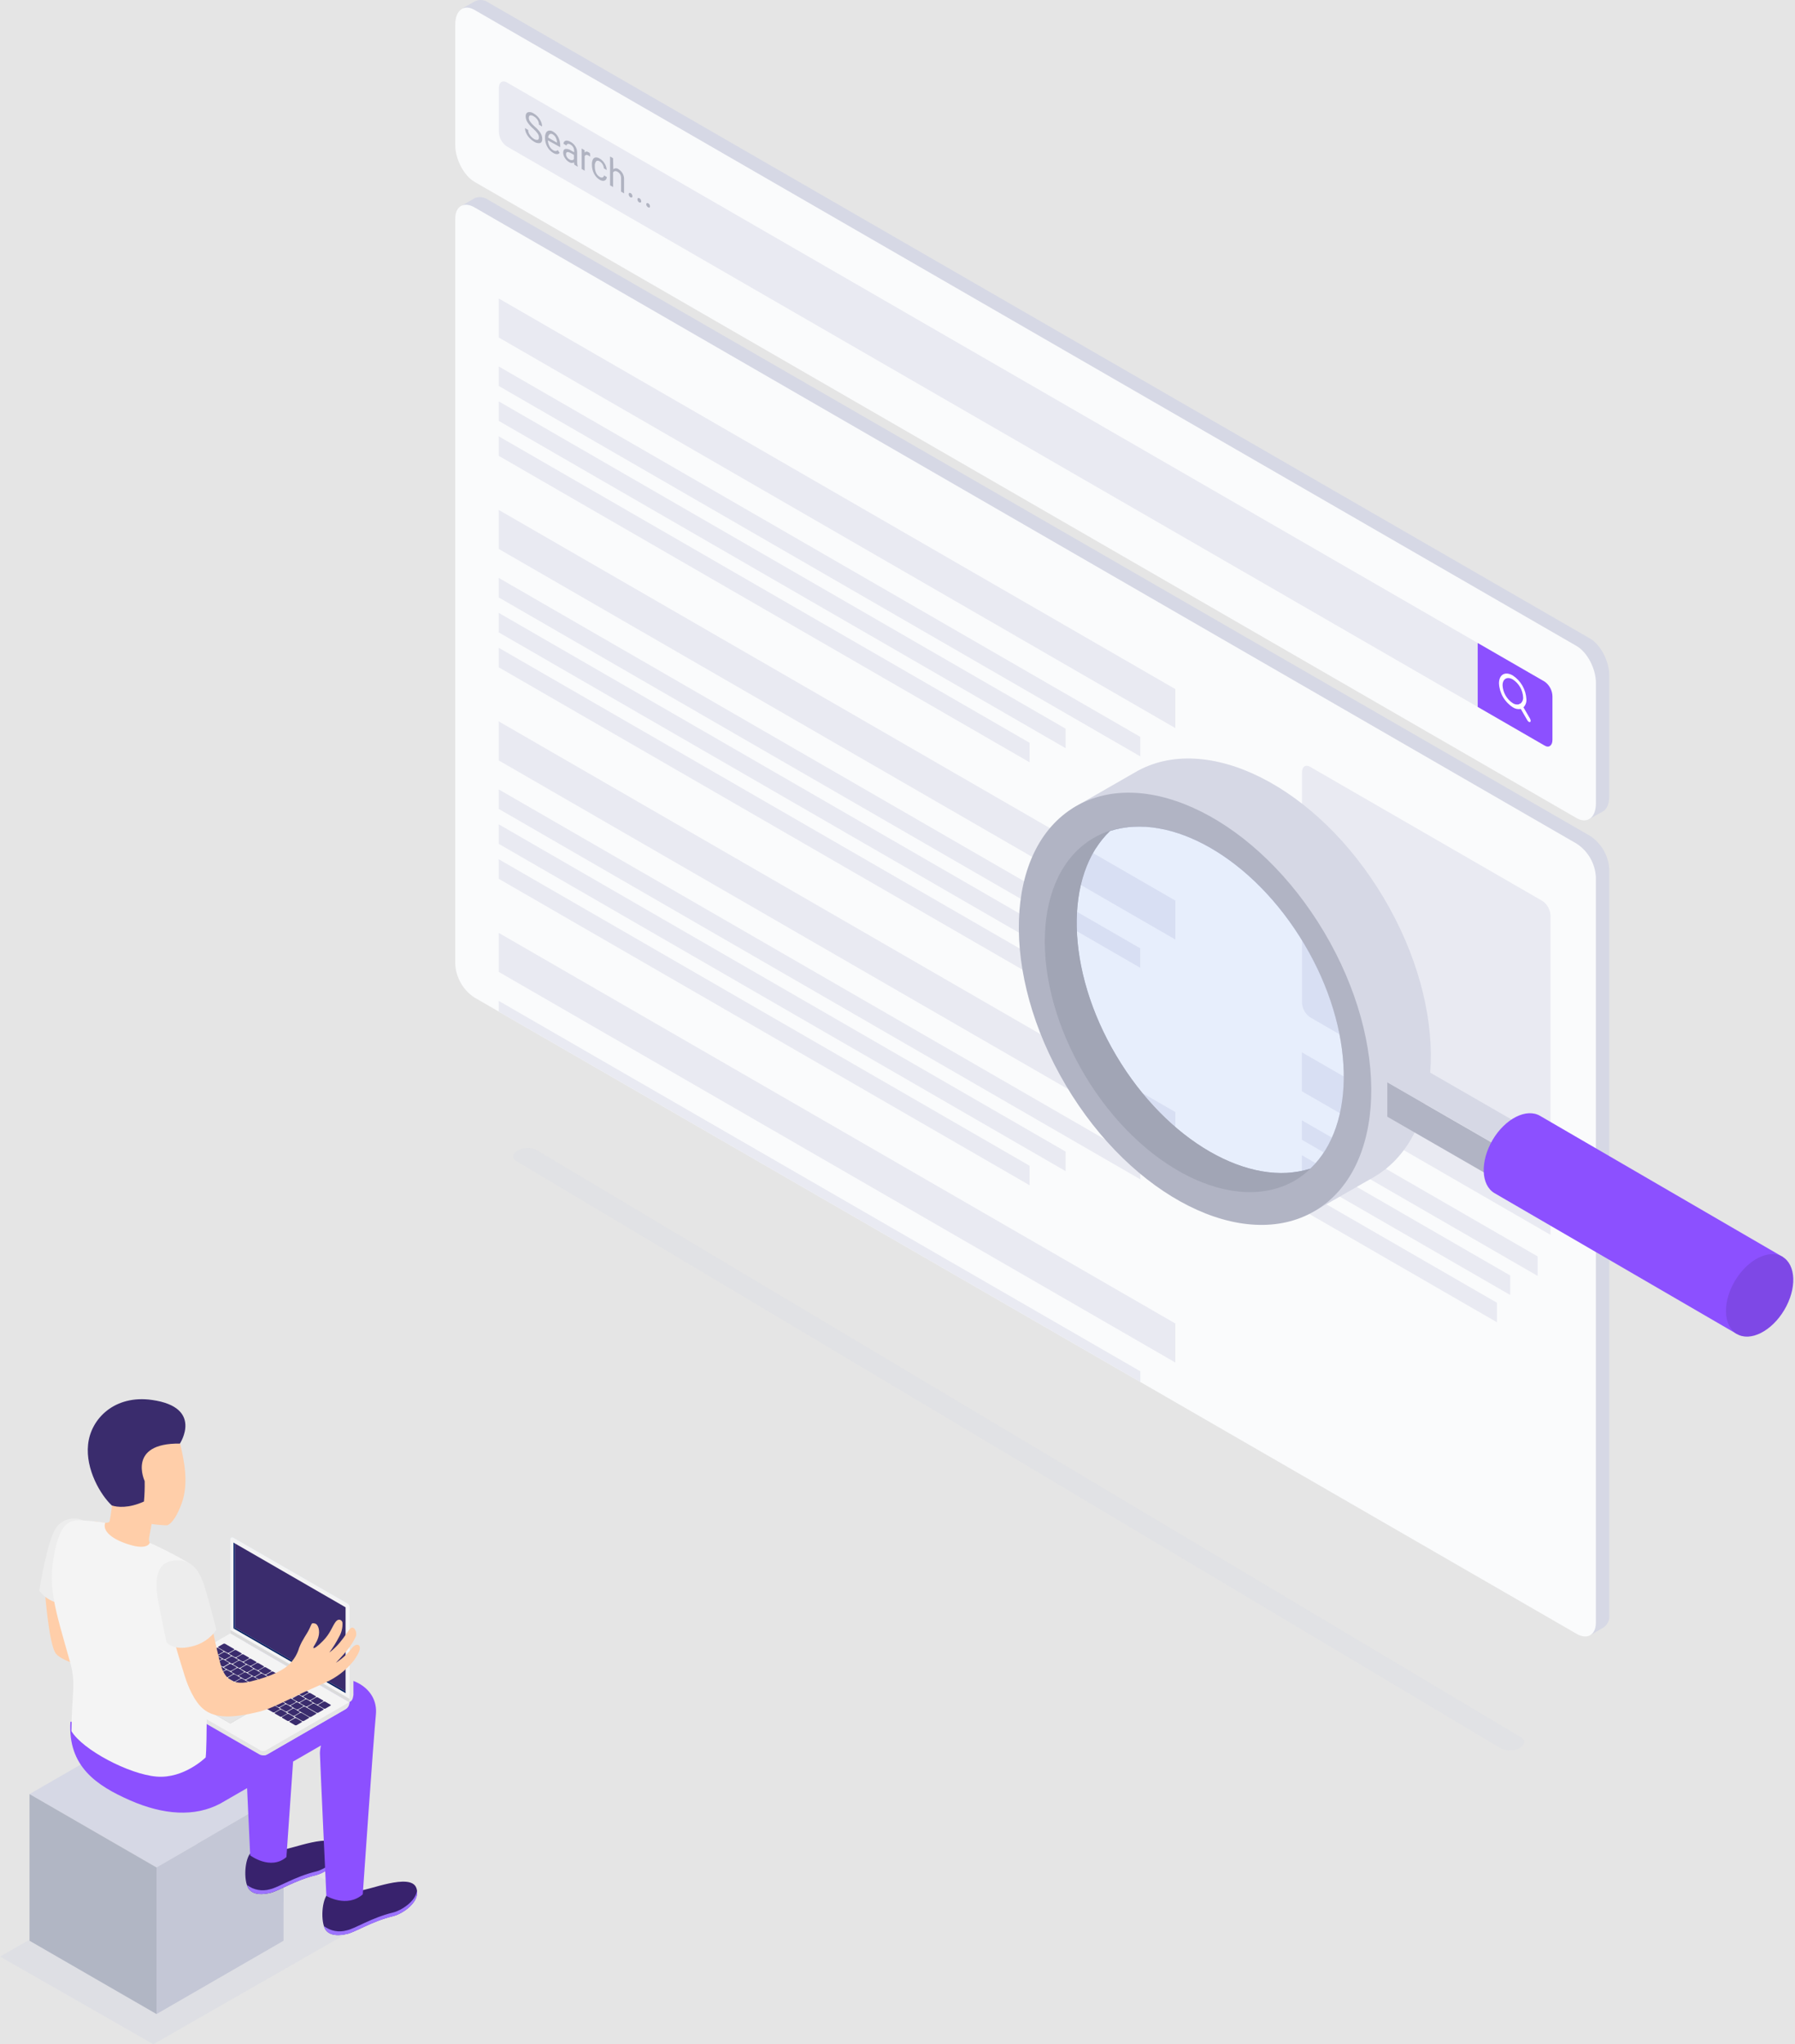 <svg width="439" height="500" viewBox="0 0 439 500" fill="none" xmlns="http://www.w3.org/2000/svg">
<rect width="439" height="500" fill="#E5E5E5"/>
<g id="Search_SVG 1" clip-path="url(#clip0)">
<g id="&#208;&#161;&#208;&#187;&#208;&#190;&#208;&#185; 2">
<g id="&#208;&#161;&#208;&#187;&#208;&#190;&#208;&#185; 1">
<g id="web">
<path id="Vector" d="M388.86 204.439L119.34 48.84C118.886 48.52 118.362 48.315 117.812 48.241C117.261 48.168 116.702 48.229 116.18 48.419L115.91 48.58L112.97 50.279L114.66 52.669V233.939C114.749 235.578 115.222 237.172 116.042 238.594C116.862 240.015 118.006 241.223 119.38 242.119L388.53 397.539L388.91 399.949L392.18 398.059C392.666 397.721 393.052 397.259 393.298 396.721C393.544 396.182 393.642 395.588 393.58 394.999V212.619C393.491 210.981 393.018 209.386 392.198 207.965C391.378 206.544 390.234 205.336 388.86 204.439Z" fill="#D6D8E5"/>
<path id="Vector_2" d="M390.3 214.519V396.889C390.3 399.889 388.2 401.119 385.58 399.609L116.06 243.999C114.686 243.103 113.542 241.895 112.722 240.474C111.902 239.052 111.429 237.458 111.34 235.819V53.459C111.34 50.459 113.45 49.219 116.06 50.73L385.58 206.339C386.956 207.234 388.101 208.442 388.921 209.863C389.741 211.285 390.214 212.88 390.3 214.519Z" fill="#FAFBFC"/>
<path id="Vector_3" d="M287.46 178.089L121.97 82.54V72.999L287.46 168.549V178.089Z" fill="#E9EAF2"/>
<path id="Vector_4" d="M278.88 184.999L121.97 94.4V89.629L278.88 180.229V184.999Z" fill="#E9EAF2"/>
<path id="Vector_5" d="M260.62 182.999L121.97 102.939V98.169L260.62 178.229V182.999Z" fill="#E9EAF2"/>
<path id="Vector_6" d="M251.81 186.449L121.97 111.489V106.719L251.81 181.679V186.449Z" fill="#E9EAF2"/>
<path id="Vector_7" d="M379.21 302.029L318.4 266.919V257.379L379.21 292.479V302.029Z" fill="#E9EAF2"/>
<path id="Vector_8" d="M376.06 312.069L318.4 278.779V274.009L376.06 307.299V312.069Z" fill="#E9EAF2"/>
<path id="Vector_9" d="M369.35 316.739L318.4 287.319V282.549L369.35 311.969V316.739Z" fill="#E9EAF2"/>
<path id="Vector_10" d="M366.11 323.409L318.4 295.869V291.099L366.11 318.639V323.409Z" fill="#E9EAF2"/>
<path id="Vector_11" d="M287.46 229.809L121.97 134.259V124.719L287.46 220.269V229.809Z" fill="#E9EAF2"/>
<path id="Vector_12" d="M278.88 236.719L121.97 146.129V141.349L278.88 231.949V236.719Z" fill="#E9EAF2"/>
<path id="Vector_13" d="M260.62 234.719L121.97 154.669V149.899L260.62 229.949V234.719Z" fill="#E9EAF2"/>
<path id="Vector_14" d="M251.81 238.179L121.97 163.209V158.439L251.81 233.399V238.179Z" fill="#E9EAF2"/>
<path id="Vector_15" d="M287.46 281.539L121.97 185.989V176.439L287.46 271.999V281.539Z" fill="#E9EAF2"/>
<path id="Vector_16" d="M278.88 288.449L121.97 197.849V193.079L278.88 283.669V288.449Z" fill="#E9EAF2"/>
<path id="Vector_17" d="M260.62 286.449L121.97 206.389V201.619L260.62 281.669V286.449Z" fill="#E9EAF2"/>
<path id="Vector_18" d="M251.81 289.899L121.97 214.939V210.159L251.81 285.129V289.899Z" fill="#E9EAF2"/>
<path id="Vector_19" d="M287.46 333.259L121.97 237.709V228.169L287.46 323.719V333.259Z" fill="#E9EAF2"/>
<path id="Vector_20" d="M278.89 335.399V338.019L121.97 247.419V244.799L278.89 335.399Z" fill="#E9EAF2"/>
<path id="Vector_21" d="M377.32 281.689L320.32 248.769C319.746 248.356 319.276 247.815 318.948 247.188C318.62 246.561 318.443 245.867 318.43 245.159V188.929C318.43 187.539 319.28 186.929 320.32 187.499L377.32 220.419C377.894 220.833 378.364 221.374 378.692 222.001C379.02 222.628 379.197 223.322 379.21 224.029V280.259C379.21 281.649 378.36 282.289 377.32 281.689Z" fill="#E9EAF2"/>
<path id="Vector_22" d="M388.86 156.169L119.34 0.559C118.907 0.258 118.405 0.071 117.88 0.016C117.355 -0.038 116.825 0.042 116.34 0.249H116.28L113.28 1.929L114.6 4.069V33.639C114.6 37.109 116.72 41.15 119.33 42.639L388.28 197.939L388.42 200.459L391.83 198.579L391.91 198.529L392.01 198.479C393.01 197.889 393.58 196.569 393.58 194.709V165.199C393.58 161.719 391.46 157.679 388.86 156.169Z" fill="#D6D8E5"/>
<path id="Vector_23" d="M385.58 200.089L116.06 44.48C113.45 42.969 111.34 38.929 111.34 35.48V5.999C111.34 2.529 113.45 0.929 116.06 2.429L385.58 157.999C388.19 159.509 390.31 163.549 390.31 166.999V196.509C390.31 199.999 388.19 201.589 385.58 200.089Z" fill="#FAFBFC"/>
<path id="Vector_24" d="M377.32 182.089L123.86 35.76C123.29 35.344 122.825 34.802 122.502 34.175C122.179 33.548 122.007 32.855 122 32.15V21.549C122 20.16 122.84 19.549 123.89 20.119L377.32 166.459C377.895 166.872 378.366 167.413 378.694 168.04C379.022 168.667 379.199 169.362 379.21 170.069V180.659C379.21 182.059 378.36 182.699 377.32 182.089Z" fill="#E9EAF2"/>
<path id="Vector_25" d="M377.79 182.369L361.4 172.899V157.269L377.79 166.729C378.365 167.142 378.836 167.683 379.164 168.31C379.492 168.937 379.669 169.632 379.68 170.339V180.939C379.68 182.329 378.83 182.999 377.79 182.369Z" fill="#8C50FF"/>
<path id="Vector_26" d="M130.47 31.529C129.907 31.056 129.413 30.508 129 29.899C128.726 29.468 128.574 28.97 128.56 28.459C128.56 27.926 128.74 27.593 129.1 27.459C129.346 27.401 129.601 27.397 129.849 27.449C130.096 27.501 130.329 27.607 130.53 27.759C131.323 28.221 131.949 28.921 132.32 29.759C132.487 30.131 132.576 30.532 132.58 30.939L131.81 30.489C131.809 30.083 131.695 29.685 131.48 29.34C131.243 28.968 130.916 28.662 130.53 28.45C130.406 28.354 130.265 28.284 130.113 28.245C129.962 28.205 129.805 28.197 129.65 28.22C129.44 28.29 129.33 28.5 129.33 28.84C129.341 29.153 129.445 29.456 129.63 29.709C129.914 30.121 130.25 30.494 130.63 30.82C131.057 31.181 131.455 31.576 131.82 32C132.068 32.303 132.273 32.64 132.43 32.999C132.557 33.317 132.622 33.657 132.62 33.999C132.62 34.539 132.44 34.87 132.07 34.999C131.552 35.077 131.024 34.947 130.6 34.639C130.185 34.392 129.807 34.085 129.48 33.73C129.154 33.376 128.884 32.975 128.68 32.539C128.503 32.16 128.408 31.748 128.4 31.329L129.17 31.779C129.177 32.203 129.313 32.615 129.56 32.959C129.815 33.363 130.156 33.705 130.56 33.959C130.828 34.155 131.16 34.244 131.49 34.209C131.71 34.139 131.81 33.94 131.81 33.609C131.807 33.276 131.703 32.952 131.51 32.679C131.208 32.258 130.859 31.872 130.47 31.529Z" fill="#B0B3C1"/>
<path id="Vector_27" d="M135.28 37.389C134.677 37.031 134.183 36.516 133.85 35.9C133.49 35.258 133.301 34.535 133.3 33.8V33.65C133.279 33.238 133.365 32.828 133.55 32.459C133.615 32.327 133.711 32.212 133.829 32.123C133.947 32.035 134.085 31.975 134.23 31.95C134.579 31.895 134.936 31.973 135.23 32.169C135.793 32.495 136.249 32.978 136.54 33.559C136.862 34.215 137.024 34.939 137.01 35.669V35.999L134 34.33C134.011 34.822 134.138 35.305 134.37 35.739C134.572 36.153 134.887 36.5 135.28 36.739C135.474 36.873 135.705 36.943 135.94 36.94C136.12 36.923 136.29 36.846 136.42 36.719L136.87 37.389C136.55 37.8 136 37.809 135.28 37.389ZM135.19 32.87C135.084 32.788 134.957 32.739 134.824 32.728C134.691 32.718 134.557 32.746 134.44 32.809C134.32 32.913 134.224 33.042 134.16 33.188C134.096 33.333 134.065 33.491 134.07 33.65L136.23 34.9V34.83C136.22 34.417 136.114 34.013 135.92 33.65C135.756 33.325 135.503 33.054 135.19 32.87Z" fill="#B0B3C1"/>
<path id="Vector_28" d="M140.49 40.3C140.429 40.111 140.392 39.917 140.38 39.719C140.187 39.822 139.97 39.867 139.752 39.852C139.534 39.836 139.326 39.759 139.15 39.63C138.742 39.381 138.399 39.038 138.15 38.63C137.889 38.249 137.746 37.801 137.74 37.34C137.74 36.819 137.91 36.52 138.25 36.429C138.763 36.379 139.277 36.522 139.69 36.83L140.41 37.239V36.849C140.409 36.554 140.33 36.264 140.18 36.01C140.016 35.733 139.782 35.505 139.5 35.349C139.305 35.214 139.064 35.16 138.83 35.2C138.746 35.225 138.675 35.279 138.627 35.352C138.579 35.425 138.559 35.513 138.57 35.599L137.82 35.169C137.816 35.061 137.834 34.952 137.873 34.85C137.913 34.749 137.973 34.657 138.05 34.58C138.136 34.505 138.236 34.45 138.345 34.418C138.453 34.385 138.568 34.375 138.68 34.389C138.985 34.424 139.279 34.527 139.54 34.69C140.018 34.95 140.421 35.329 140.71 35.789C140.986 36.22 141.138 36.718 141.15 37.23V39.529C141.142 39.928 141.193 40.326 141.3 40.709V40.779L140.49 40.3ZM139.26 38.999C139.457 39.123 139.688 39.182 139.92 39.169C140.013 39.166 140.104 39.139 140.183 39.09C140.262 39.041 140.326 38.971 140.37 38.889V37.889L139.79 37.55C138.89 37.029 138.44 37.08 138.44 37.69C138.439 37.96 138.519 38.225 138.67 38.45C138.819 38.678 139.022 38.866 139.26 38.999Z" fill="#B0B3C1"/>
<path id="Vector_29" d="M144.35 38.319C144.236 38.228 144.115 38.145 143.99 38.069C143.51 37.789 143.177 37.84 142.99 38.219V41.76L142.26 41.33V36.33L142.97 36.739V37.319C143.21 37.02 143.55 36.989 143.97 37.249C144.089 37.315 144.197 37.4 144.29 37.499L144.35 38.319Z" fill="#B0B3C1"/>
<path id="Vector_30" d="M146.69 43.279C146.789 43.349 146.902 43.396 147.022 43.417C147.141 43.438 147.263 43.432 147.38 43.4C147.48 43.36 147.565 43.291 147.624 43.202C147.683 43.112 147.713 43.007 147.71 42.9L148.4 43.3C148.402 43.546 148.313 43.785 148.15 43.969C148.068 44.053 147.97 44.119 147.862 44.164C147.753 44.208 147.637 44.231 147.52 44.23C147.226 44.222 146.939 44.135 146.69 43.98C146.089 43.629 145.603 43.111 145.29 42.489C144.937 41.825 144.755 41.082 144.76 40.33V40.179C144.739 39.772 144.821 39.366 145 38.999C145.06 38.869 145.151 38.755 145.267 38.669C145.382 38.584 145.518 38.529 145.66 38.51C146.014 38.486 146.366 38.581 146.66 38.779C147.159 39.07 147.575 39.483 147.87 39.98C148.176 40.459 148.352 41.011 148.38 41.58L147.69 41.179C147.662 40.826 147.552 40.484 147.37 40.179C147.195 39.886 146.951 39.639 146.66 39.459C146.287 39.253 145.997 39.253 145.79 39.459C145.541 39.796 145.43 40.214 145.48 40.63V40.789C145.471 41.309 145.577 41.825 145.79 42.3C145.981 42.712 146.296 43.054 146.69 43.279Z" fill="#B0B3C1"/>
<path id="Vector_31" d="M150 41.4C150.18 41.25 150.406 41.168 150.64 41.168C150.874 41.168 151.1 41.25 151.28 41.4C151.724 41.665 152.085 42.049 152.324 42.508C152.562 42.967 152.668 43.483 152.63 43.999V47.3L151.89 46.87V43.569C151.9 43.25 151.827 42.933 151.68 42.65C151.515 42.377 151.28 42.152 151 41.999C150.813 41.879 150.59 41.829 150.37 41.859C150.278 41.881 150.191 41.922 150.117 41.981C150.042 42.04 149.982 42.114 149.94 42.2V45.749L149.2 45.319V38.279L149.94 38.7L150 41.4Z" fill="#B0B3C1"/>
<path id="Vector_32" d="M153.75 47.52C153.744 47.462 153.751 47.404 153.772 47.35C153.793 47.296 153.827 47.248 153.87 47.209C153.94 47.16 154.06 47.209 154.21 47.209C154.351 47.296 154.467 47.416 154.55 47.559C154.628 47.693 154.669 47.845 154.67 47.999C154.677 48.053 154.669 48.107 154.648 48.156C154.627 48.205 154.593 48.248 154.55 48.279C154.47 48.33 154.36 48.279 154.21 48.279C154.066 48.201 153.948 48.083 153.87 47.94C153.794 47.812 153.752 47.668 153.75 47.52Z" fill="#B0B3C1"/>
<path id="Vector_33" d="M155.9 48.76C155.893 48.703 155.9 48.646 155.921 48.594C155.942 48.541 155.976 48.495 156.02 48.459C156.09 48.4 156.21 48.459 156.36 48.459C156.497 48.542 156.611 48.657 156.691 48.795C156.772 48.934 156.816 49.09 156.82 49.249C156.827 49.303 156.819 49.357 156.798 49.406C156.777 49.455 156.743 49.498 156.7 49.529C156.63 49.529 156.51 49.529 156.36 49.529C156.216 49.451 156.098 49.333 156.02 49.19C155.942 49.06 155.9 48.911 155.9 48.76Z" fill="#B0B3C1"/>
<path id="Vector_34" d="M158.05 49.999C158.043 49.943 158.05 49.886 158.071 49.834C158.092 49.781 158.126 49.735 158.17 49.7C158.24 49.639 158.36 49.7 158.51 49.7C158.656 49.775 158.774 49.894 158.85 50.039C158.927 50.174 158.968 50.325 158.97 50.48C158.977 50.534 158.969 50.589 158.948 50.64C158.927 50.691 158.893 50.736 158.85 50.77C158.78 50.77 158.66 50.77 158.51 50.709C158.366 50.631 158.248 50.513 158.17 50.37C158.102 50.257 158.06 50.13 158.05 49.999Z" fill="#B0B3C1"/>
<path id="Vector_35" opacity="0.3" d="M367.22 427.719L126.3 283.999C125.14 283.339 125.3 282.169 126.62 281.399C127.304 281.02 128.067 280.805 128.849 280.774C129.63 280.743 130.408 280.895 131.12 281.219L372 424.939C373.16 425.609 373 426.769 371.68 427.539C371.001 427.913 370.245 428.124 369.471 428.155C368.697 428.186 367.927 428.037 367.22 427.719Z" fill="#D6D8E5"/>
</g>
<g id="Search">
<path id="Vector_36" d="M374.19 175.759L372.59 173.009C372.846 172.747 373.042 172.432 373.166 172.087C373.291 171.742 373.34 171.375 373.31 171.009C373.247 169.846 372.911 168.714 372.329 167.704C371.747 166.695 370.935 165.837 369.96 165.199C368.1 164.129 366.6 164.999 366.6 167.139C366.659 168.316 366.999 169.462 367.59 170.481C368.181 171.501 369.008 172.364 370 172.999C370.569 173.383 371.266 173.526 371.94 173.399L373.55 176.189C373.74 176.509 374.04 176.689 374.23 176.579C374.42 176.469 374.37 176.089 374.19 175.759ZM371.82 172.119C371.762 172.1 371.698 172.1 371.64 172.119C371.594 172.151 371.559 172.197 371.54 172.249C371.28 172.319 371.009 172.332 370.743 172.289C370.478 172.246 370.225 172.147 370 171.999C369.266 171.522 368.656 170.879 368.218 170.121C367.78 169.364 367.527 168.513 367.48 167.639C367.48 166.029 368.61 165.379 370 166.189C370.732 166.667 371.341 167.311 371.777 168.069C372.214 168.826 372.465 169.676 372.51 170.549C372.532 170.848 372.481 171.147 372.36 171.42C372.24 171.694 372.055 171.934 371.82 172.119Z" fill="white"/>
</g>
<g id="magnifier">
<path id="Vector_37" d="M338.43 219.639C322.23 192.339 294.96 178.639 277.52 188.949L262.36 197.659L268.17 207.329C269.105 205.841 270.213 204.468 271.47 203.239C286.21 198.459 306.47 209.869 318.97 230.879C331.47 251.889 331.73 275.169 320.48 285.819C319 286.285 317.475 286.59 315.93 286.729L321.6 296.149L336.17 287.799C353.61 277.449 354.62 246.929 338.43 219.639Z" fill="#D6D8E5"/>
<path id="Vector_38" d="M323.85 227.999C307.65 200.699 280.38 186.999 262.94 197.309C245.5 207.619 244.49 238.179 260.69 265.479C276.89 292.779 304.16 306.479 321.6 296.159C339.04 285.839 340.05 255.279 323.85 227.999ZM320.48 285.829C305.73 290.609 285.48 279.199 272.98 258.179C260.48 237.159 260.22 213.899 271.47 203.249C286.21 198.469 306.47 209.879 318.97 230.889C331.47 251.899 331.73 275.169 320.48 285.819V285.829Z" fill="#B1B4C4"/>
<path id="Vector_39" d="M273 258.169C260.53 237.169 260.24 213.889 271.49 203.239C277.92 201.149 285.41 202.149 292.84 205.679C283.72 201.339 274.53 200.769 267.3 205.059C252.45 213.869 251.51 239.729 265.2 262.799C278.89 285.869 302.04 297.439 316.89 288.629C318.196 287.833 319.407 286.89 320.5 285.819C305.73 290.599 285.45 279.189 273 258.169Z" fill="#A1A5B5"/>
<path id="Vector_40" opacity="0.1" d="M319 230.879C306.53 209.879 286.24 198.459 271.5 203.239C260.25 213.889 260.5 237.159 273.01 258.169C285.52 279.179 305.76 290.599 320.51 285.819C331.73 275.169 331.44 251.899 319 230.879Z" fill="#3E7EFF"/>
<path id="Vector_41" d="M339.29 264.709L371.98 283.559V291.979L339.29 273.129V264.709Z" fill="#B1B4C4"/>
<path id="Vector_42" d="M346.58 260.499L379.27 279.349L371.98 283.559L339.29 264.709L346.58 260.499Z" fill="#D6D8E5"/>
<path id="Vector_43" d="M365.05 278.799C368.14 273.579 373.35 270.959 376.68 272.939L436.06 307.459L424.75 326.259L365.48 291.809C362.15 289.829 362 283.999 365.05 278.799Z" fill="#8C50FF"/>
<path id="Vector_44" d="M436.38 320.399C433.28 325.609 428.08 328.24 424.75 326.26C421.42 324.28 421.22 318.46 424.32 313.26C427.42 308.06 432.62 305.419 435.95 307.399C439.28 309.379 439.47 315.189 436.38 320.399Z" fill="#8C50FF"/>
<path id="Vector_45" opacity="0.1" d="M436.38 320.399C433.28 325.609 428.08 328.24 424.75 326.26C421.42 324.28 421.22 318.46 424.32 313.26C427.42 308.06 432.62 305.419 435.95 307.399C439.28 309.379 439.47 315.189 436.38 320.399Z" fill="black"/>
</g>
<g id="box">
<path id="Vector_46" opacity="0.4" d="M37.5 499.999L0 478.549L56.13 446.419L93.63 467.869L37.5 499.999Z" fill="#D6D8E5"/>
<path id="Vector_47" d="M38.28 456.749L7.22 438.809L38.28 420.879L69.34 438.809L38.28 456.749Z" fill="#D6D8E5"/>
<path id="Vector_48" d="M38.28 492.609L7.22 474.679V438.809L38.28 456.749V492.609Z" fill="#B1B6C4"/>
<path id="Vector_49" d="M69.34 474.679L38.28 492.609V456.749L69.34 438.809V474.679Z" fill="#C4C7D6"/>
<path id="Vector_50" d="M69.34 465.309V438.669L48.19 451.019L56.34 467.869L69.34 465.309Z" fill="#C4C7D6"/>
<path id="Vector_51" d="M55.48 440.209L63.6 435.499L69.34 438.809L60.92 443.589L55.48 440.209Z" fill="#D6D8E5"/>
</g>
<g id="Men 5">
<path id="Vector_52" d="M80 463.389C82.694 464.126 85.57 463.767 88 462.389C89.93 462.449 100.39 457.969 101.81 461.729C103.06 465.029 98.53 468.079 96.11 468.659C90.82 469.939 86.91 472.579 84.79 473.019C83.21 473.359 81.16 473.579 79.9 472.329C78.41 470.869 78.54 465.359 80 463.389Z" fill="#38226D"/>
<path id="Vector_53" d="M84.81 472.139C86.93 471.689 90.81 469.059 96.13 467.779C98.13 467.289 101.65 465.069 102 462.419C102.47 465.419 98.38 468.149 96.13 468.689C90.84 469.969 86.93 472.609 84.81 473.049C83.23 473.389 81.18 473.609 79.92 472.359C79.591 472.002 79.355 471.569 79.23 471.099C80.015 471.695 80.928 472.099 81.897 472.28C82.866 472.461 83.863 472.412 84.81 472.139Z" fill="#9C73FF"/>
<path id="Vector_54" d="M61.16 453.349C63.855 454.08 66.728 453.72 69.16 452.349C71.09 452.409 81.54 447.929 82.97 451.689C84.21 454.989 79.68 458.029 77.26 458.619C72 459.929 68.07 462.569 66 462.999C64.42 463.339 62.37 463.549 61.11 462.309C59.55 460.829 59.68 455.309 61.16 453.349Z" fill="#38226D"/>
<path id="Vector_55" d="M66 462.099C68.12 461.649 72 459.019 77.31 457.739C79.31 457.249 82.84 455.029 83.19 452.379C83.66 455.379 79.57 458.099 77.31 458.649C72 459.929 68.07 462.569 66 462.999C64.42 463.339 62.37 463.549 61.11 462.309C60.786 461.948 60.55 461.517 60.42 461.049C61.204 461.647 62.117 462.053 63.086 462.235C64.054 462.418 65.052 462.371 66 462.099Z" fill="#9C73FF"/>
<path id="Vector_56" d="M31.79 440.329C39.95 443.909 47.64 444.479 53.93 441.099L60.43 437.349C60.82 445.739 61.19 453.799 61.19 453.799C61.19 453.799 66.19 457.569 70.05 454.209C70.05 454.209 70.86 442.429 71.68 430.849L78.5 426.92C78.342 427.538 78.255 428.172 78.24 428.809C78.29 431.009 79.82 463.719 79.82 463.719C79.82 463.719 84.82 466.719 88.72 463.339C88.72 463.339 91.33 425.44 91.93 419.39C92.61 412.58 85.05 409.219 80.26 410.969C79.15 411.369 76.41 412.389 72.95 413.679C73.1 411.789 73.22 410.309 73.31 409.469C73.98 402.659 66.42 399.309 61.64 401.049C57.28 402.639 27.85 413.679 27.85 413.679C28.024 416.506 28.358 419.321 28.85 422.109L17.22 421.109C16.56 432.059 23.64 436.739 31.79 440.329ZM52.09 421.489L59.87 416.999C59.742 417.548 59.658 418.107 59.62 418.67L52.09 421.489Z" fill="#8C50FF"/>
<path id="Vector_57" d="M10.88 387.999C10.88 387.999 11.88 402.459 13.74 404.539C15.6 406.619 22.05 407.999 22.05 407.999L27 416.139C27 416.139 22.49 390.279 21.51 389.659C20.53 389.039 10.88 387.999 10.88 387.999Z" fill="#FFCEA9"/>
<path id="&#60;&#208;&#154;&#208;&#190;&#208;&#189;&#209;&#130;&#209;&#131;&#209;&#128;&#62;" d="M20.39 371.899C19.186 371.341 17.818 371.246 16.548 371.634C15.279 372.021 14.197 372.864 13.51 373.999C11.69 376.999 9.8 387.339 9.63 389.109C9.63 389.109 12.18 392.629 16.01 392.039L20.39 371.899Z" fill="#EDEDED"/>
<path id="&#60;&#208;&#154;&#208;&#190;&#208;&#189;&#209;&#130;&#209;&#131;&#209;&#128;&#62;_2" d="M22.13 372.079C24.63 372.199 26.49 372.839 26.8 372.079C27.067 370.789 27.257 369.483 27.37 368.17C27.08 367.44 26.83 366.659 26.83 366.659C23.69 364.729 22.7 361.34 22.29 357.39C21.59 350.64 25.23 344.729 31.99 344.019C38.33 343.359 42.99 347.819 44.25 353.949C44.92 356.949 46.25 362.689 44.45 367.659C43.45 370.439 42.14 372.659 40.84 373.079C39.581 373.041 38.326 372.931 37.08 372.749C37.08 372.749 36.74 374.629 36.51 375.829C36.28 377.029 36.37 377.669 38.76 379.149C41.15 380.629 35.14 383.659 31.21 383.359C27.28 383.059 22.85 380.689 21.64 378.149C20.29 375.339 20.41 371.999 22.13 372.079Z" fill="#FFCEA9"/>
<g id="&#60;&#208;&#147;&#209;&#128;&#209;&#131;&#208;&#191;&#208;&#191;&#208;&#176;&#62;">
<g id="&#60;&#208;&#147;&#209;&#128;&#209;&#131;&#208;&#191;&#208;&#191;&#208;&#176;&#62;_2">
<g id="&#60;&#208;&#147;&#209;&#128;&#209;&#131;&#208;&#191;&#208;&#191;&#208;&#176;&#62;_3">
<path id="&#60;&#208;&#154;&#208;&#190;&#208;&#189;&#209;&#130;&#209;&#131;&#209;&#128;&#62;_3" d="M85.45 416.319C85.455 416.675 85.365 417.026 85.189 417.335C85.013 417.645 84.758 417.902 84.45 418.079L65.39 429.079C65.086 429.255 64.741 429.347 64.39 429.347C64.039 429.347 63.694 429.255 63.39 429.079L36.64 413.659C36.332 413.482 36.077 413.225 35.901 412.915C35.725 412.606 35.635 412.255 35.64 411.899V411.749L85.45 416.319Z" fill="#E5E5E5"/>
<path id="&#60;&#208;&#154;&#208;&#190;&#208;&#189;&#209;&#130;&#209;&#131;&#209;&#128;&#62;_4" d="M84.44 418.079L65.38 429.079C65.076 429.256 64.731 429.349 64.38 429.349V416.349H85.45C85.449 416.701 85.355 417.046 85.177 417.35C85 417.654 84.746 417.905 84.44 418.079Z" fill="#E5E5E5"/>
<g id="&#60;&#208;&#147;&#209;&#128;&#209;&#131;&#208;&#191;&#208;&#191;&#208;&#176;&#62;_4">
<path id="&#60;&#208;&#154;&#208;&#190;&#208;&#189;&#209;&#130;&#209;&#131;&#209;&#128;&#62;_5" d="M65.08 428.079C64.862 428.202 64.615 428.267 64.365 428.267C64.115 428.267 63.868 428.202 63.65 428.079L35.89 412.079C35.54 411.869 35.54 411.539 35.89 411.339L56.34 399.499L85.45 416.319L65.08 428.079Z" fill="#F4F4F4"/>
</g>
<g id="&#60;&#208;&#147;&#209;&#128;&#209;&#131;&#208;&#191;&#208;&#191;&#208;&#176;&#62;_5">
<path id="&#60;&#208;&#154;&#208;&#190;&#208;&#189;&#209;&#130;&#209;&#131;&#209;&#128;&#62;_6" d="M47.3 416.319L47.44 416.399L56.33 421.529L61.22 418.709L61.35 418.629L52.32 413.419L47.3 416.319Z" fill="#BFBFBF"/>
<path id="&#60;&#208;&#154;&#208;&#190;&#208;&#189;&#209;&#130;&#209;&#131;&#209;&#128;&#62;_7" d="M47.44 416.399L56.33 421.529L61.22 418.709L52.32 413.579L47.44 416.399Z" fill="#E5E5E5"/>
</g>
<path id="Vector_58" d="M77.9 417.149L79.19 417.889C79.254 417.921 79.324 417.938 79.395 417.938C79.466 417.938 79.536 417.921 79.6 417.889L80.82 417.179C80.94 417.109 80.95 417.009 80.82 416.949L79.54 416.209C79.476 416.178 79.406 416.161 79.335 416.161C79.264 416.161 79.194 416.178 79.13 416.209L77.9 416.919C77.81 416.999 77.8 417.089 77.9 417.149Z" fill="#3A2C6D"/>
<path id="Vector_59" d="M76.09 416.099L77.37 416.839C77.434 416.871 77.504 416.888 77.575 416.888C77.646 416.888 77.716 416.871 77.78 416.839L79 416.129C79.13 416.059 79.14 415.959 79 415.899L77.72 415.159C77.656 415.128 77.586 415.111 77.515 415.111C77.444 415.111 77.374 415.128 77.31 415.159L76.09 415.859C76 415.929 76 415.999 76.09 416.099Z" fill="#3A2C6D"/>
<path id="Vector_60" d="M74.27 415.049L75.56 415.789C75.622 415.821 75.691 415.838 75.76 415.838C75.829 415.838 75.898 415.821 75.96 415.789L77.19 415.089C77.31 415.019 77.32 414.909 77.19 414.849L75.9 414.109C75.838 414.078 75.769 414.061 75.7 414.061C75.63 414.061 75.562 414.078 75.5 414.109L74.27 414.809C74.18 414.879 74.17 414.999 74.27 415.049Z" fill="#3A2C6D"/>
<path id="Vector_61" d="M72.46 413.999L73.74 414.739C73.804 414.771 73.874 414.788 73.945 414.788C74.016 414.788 74.086 414.771 74.15 414.739L75.37 414.039C75.49 413.969 75.51 413.859 75.37 413.799L74.12 412.999C74.056 412.968 73.986 412.951 73.915 412.951C73.844 412.951 73.774 412.968 73.71 412.999L72.49 413.699C72.36 413.829 72.35 413.939 72.46 413.999Z" fill="#3A2C6D"/>
<path id="Vector_62" d="M70.64 412.999L71.92 413.739C71.984 413.771 72.054 413.788 72.125 413.788C72.196 413.788 72.266 413.771 72.33 413.739L73.56 413.029C73.68 412.959 73.69 412.849 73.56 412.789L72.3 411.999C72.236 411.968 72.166 411.951 72.095 411.951C72.024 411.951 71.954 411.968 71.89 411.999L70.67 412.709C70.55 412.789 70.53 412.889 70.64 412.999Z" fill="#3A2C6D"/>
<path id="Vector_63" d="M68.82 411.899L70.11 412.639C70.172 412.671 70.24 412.688 70.31 412.688C70.379 412.688 70.448 412.671 70.51 412.639L71.74 411.929C71.86 411.859 71.87 411.749 71.74 411.689L70.46 410.949C70.396 410.918 70.326 410.901 70.255 410.901C70.184 410.901 70.114 410.918 70.05 410.949L68.82 411.659C68.73 411.739 68.72 411.839 68.82 411.899Z" fill="#3A2C6D"/>
<path id="Vector_64" d="M67 410.849L68.28 411.599C68.344 411.631 68.414 411.648 68.485 411.648C68.556 411.648 68.626 411.631 68.69 411.599L69.91 410.889C70.03 410.819 70.05 410.719 69.91 410.659L68.63 409.909C68.566 409.878 68.496 409.861 68.425 409.861C68.354 409.861 68.284 409.878 68.22 409.909L67 410.619C66.92 410.689 66.9 410.789 67 410.849Z" fill="#3A2C6D"/>
<path id="Vector_65" d="M65.19 409.809L66.47 410.549C66.534 410.581 66.604 410.598 66.675 410.598C66.746 410.598 66.816 410.581 66.88 410.549L68.11 409.839C68.23 409.769 68.24 409.669 68.11 409.609L66.82 408.869C66.756 408.838 66.686 408.821 66.615 408.821C66.544 408.821 66.474 408.838 66.41 408.869L65.19 409.579C65.1 409.639 65.09 409.749 65.19 409.809Z" fill="#3A2C6D"/>
<path id="Vector_66" d="M63.37 408.759L64.66 409.499C64.724 409.531 64.794 409.548 64.865 409.548C64.936 409.548 65.006 409.531 65.07 409.499L66.29 408.789C66.41 408.719 66.42 408.619 66.29 408.559L65 407.799C64.936 407.768 64.866 407.751 64.795 407.751C64.724 407.751 64.654 407.768 64.59 407.799L63.36 408.509C63.28 408.589 63.27 408.699 63.37 408.759Z" fill="#3A2C6D"/>
<path id="Vector_67" d="M61.56 407.709L62.84 408.449C62.904 408.481 62.974 408.498 63.045 408.498C63.116 408.498 63.186 408.481 63.25 408.449L64.47 407.749C64.59 407.679 64.61 407.569 64.47 407.509L63.19 406.769C63.126 406.738 63.056 406.721 62.985 406.721C62.914 406.721 62.844 406.738 62.78 406.769L61.56 407.469C61.47 407.539 61.45 407.649 61.56 407.709Z" fill="#3A2C6D"/>
<path id="Vector_68" d="M59.74 406.659L61.02 407.399C61.084 407.431 61.154 407.448 61.225 407.448C61.296 407.448 61.366 407.431 61.43 407.399L62.66 406.699C62.78 406.629 62.79 406.519 62.66 406.459L61.37 405.719C61.308 405.688 61.239 405.671 61.17 405.671C61.1 405.671 61.032 405.688 60.97 405.719L59.74 406.419C59.65 406.489 59.64 406.599 59.74 406.659Z" fill="#3A2C6D"/>
<path id="Vector_69" d="M57.93 405.609L59.21 406.349C59.274 406.379 59.344 406.394 59.415 406.394C59.486 406.394 59.556 406.379 59.62 406.349L60.84 405.639C60.96 405.569 60.98 405.459 60.84 405.399L59.56 404.659C59.496 404.628 59.426 404.611 59.355 404.611C59.284 404.611 59.214 404.628 59.15 404.659L57.92 405.369C57.83 405.449 57.82 405.549 57.93 405.609Z" fill="#3A2C6D"/>
<path id="Vector_70" d="M56.11 404.559L57.39 405.299C57.454 405.331 57.524 405.348 57.595 405.348C57.666 405.348 57.736 405.331 57.8 405.299L59.03 404.589C59.15 404.519 59.16 404.409 59.03 404.349L57.75 403.609C57.686 403.578 57.616 403.561 57.545 403.561C57.474 403.561 57.404 403.578 57.34 403.609L56.12 404.319C56 404.399 56 404.499 56.11 404.559Z" fill="#3A2C6D"/>
<path id="Vector_71" d="M53.42 402.999L55.58 404.239C55.641 404.274 55.71 404.292 55.78 404.292C55.85 404.292 55.919 404.274 55.98 404.239L57.21 403.529C57.33 403.459 57.34 403.359 57.21 403.299L55.05 402.049C54.986 402.018 54.916 402.001 54.845 402.001C54.774 402.001 54.704 402.018 54.64 402.049L53.42 402.749C53.33 402.839 53.31 402.999 53.42 402.999Z" fill="#3A2C6D"/>
<path id="Vector_72" d="M73.45 416.609L74.73 417.349C74.794 417.381 74.864 417.398 74.935 417.398C75.006 417.398 75.076 417.381 75.14 417.349L76.37 416.639C76.49 416.569 76.5 416.469 76.37 416.409L75.08 415.669C75.016 415.638 74.946 415.621 74.875 415.621C74.804 415.621 74.734 415.638 74.67 415.669L73.45 416.379C73.36 416.439 73.35 416.549 73.45 416.609Z" fill="#3A2C6D"/>
<path id="Vector_73" d="M71.63 415.559L72.91 416.299C72.974 416.331 73.044 416.348 73.115 416.348C73.186 416.348 73.256 416.331 73.32 416.299L74.55 415.589C74.67 415.519 74.68 415.419 74.55 415.359L73.26 414.619C73.196 414.588 73.126 414.571 73.055 414.571C72.984 414.571 72.914 414.588 72.85 414.619L71.63 415.329C71.54 415.389 71.53 415.499 71.63 415.559Z" fill="#3A2C6D"/>
<path id="Vector_74" d="M69.81 414.509L71.09 415.249C71.154 415.281 71.224 415.298 71.295 415.298C71.366 415.298 71.436 415.281 71.5 415.249L72.73 414.539C72.85 414.469 72.86 414.369 72.73 414.309L71.44 413.569C71.376 413.538 71.306 413.521 71.235 413.521C71.164 413.521 71.094 413.538 71.03 413.569L69.81 414.279C69.72 414.339 69.71 414.449 69.81 414.509Z" fill="#3A2C6D"/>
<path id="Vector_75" d="M68 413.459L69.28 414.199C69.344 414.231 69.414 414.248 69.485 414.248C69.556 414.248 69.626 414.231 69.69 414.199L70.92 413.489C71.04 413.419 71.05 413.319 70.92 413.259L69.63 412.519C69.568 412.488 69.499 412.471 69.43 412.471C69.361 412.471 69.292 412.488 69.23 412.519L68 413.229C67.9 413.289 67.89 413.399 68 413.459Z" fill="#3A2C6D"/>
<path id="Vector_76" d="M66.19 412.409L67.47 413.149C67.533 413.184 67.603 413.202 67.675 413.202C67.747 413.202 67.817 413.184 67.88 413.149L69.1 412.439C69.22 412.369 69.24 412.269 69.1 412.209L67.82 411.459C67.756 411.428 67.686 411.411 67.615 411.411C67.544 411.411 67.474 411.428 67.41 411.459L66.19 412.169C66.1 412.249 66.08 412.349 66.19 412.409Z" fill="#3A2C6D"/>
<path id="Vector_77" d="M64.37 411.359L65.65 412.099C65.714 412.131 65.784 412.148 65.855 412.148C65.926 412.148 65.996 412.131 66.06 412.099L67.28 411.389C67.4 411.319 67.42 411.219 67.28 411.149L66 410.399C65.936 410.368 65.866 410.351 65.795 410.351C65.724 410.351 65.654 410.368 65.59 410.399L64.37 411.109C64.28 411.199 64.26 411.299 64.37 411.359Z" fill="#3A2C6D"/>
<path id="Vector_78" d="M62.55 410.309L63.83 411.049C63.894 411.081 63.964 411.098 64.035 411.098C64.106 411.098 64.176 411.081 64.24 411.049L65.46 410.339C65.58 410.269 65.6 410.159 65.46 410.099L64.18 409.359C64.116 409.328 64.046 409.311 63.975 409.311C63.904 409.311 63.834 409.328 63.77 409.359L62.55 410.069C62.46 410.149 62.44 410.249 62.55 410.309Z" fill="#3A2C6D"/>
<path id="Vector_79" d="M60.73 409.259L62 409.999C62.064 410.031 62.134 410.048 62.205 410.048C62.276 410.048 62.346 410.031 62.41 409.999L63.63 409.289C63.76 409.219 63.77 409.109 63.63 409.049L62.35 408.309C62.286 408.278 62.216 408.261 62.145 408.261C62.074 408.261 62.004 408.278 61.94 408.309L60.72 409.019C60.64 409.099 60.62 409.199 60.73 409.259Z" fill="#3A2C6D"/>
<path id="Vector_80" d="M58.91 408.209L60.19 408.949C60.254 408.981 60.324 408.998 60.395 408.998C60.466 408.998 60.536 408.981 60.6 408.949L61.83 408.239C61.95 408.169 61.96 408.059 61.83 407.999L60.55 407.259C60.486 407.228 60.416 407.211 60.345 407.211C60.274 407.211 60.204 407.228 60.14 407.259L58.92 407.969C58.82 408.049 58.8 408.149 58.91 408.209Z" fill="#3A2C6D"/>
<path id="Vector_81" d="M57.09 407.159L58.37 407.899C58.434 407.931 58.504 407.948 58.575 407.948C58.646 407.948 58.716 407.931 58.78 407.899L60.01 407.189C60.13 407.119 60.14 407.009 60.01 406.949L58.72 406.209C58.656 406.178 58.586 406.161 58.515 406.161C58.444 406.161 58.374 406.178 58.31 406.209L57.09 406.919C57 406.999 57 407.099 57.09 407.159Z" fill="#3A2C6D"/>
<path id="Vector_82" d="M55.27 406.109L56.55 406.849C56.614 406.881 56.684 406.898 56.755 406.898C56.826 406.898 56.896 406.881 56.96 406.849L58.19 406.149C58.31 406.079 58.32 405.969 58.19 405.909L56.9 405.169C56.836 405.138 56.766 405.121 56.695 405.121C56.624 405.121 56.554 405.138 56.49 405.169L55.27 405.879C55.18 405.999 55.17 406.049 55.27 406.109Z" fill="#3A2C6D"/>
<path id="Vector_83" d="M53.45 405.059L54.73 405.799C54.794 405.831 54.864 405.848 54.935 405.848C55.006 405.848 55.076 405.831 55.14 405.799L56.37 405.099C56.49 405.029 56.5 404.919 56.37 404.859L55.08 404.119C55.016 404.088 54.946 404.071 54.875 404.071C54.804 404.071 54.734 404.088 54.67 404.119L53.45 404.819C53.36 404.889 53.35 404.999 53.45 405.059Z" fill="#3A2C6D"/>
<path id="Vector_84" d="M75.27 417.659L77.43 418.899C77.494 418.931 77.564 418.948 77.635 418.948C77.706 418.948 77.776 418.931 77.84 418.899L79.06 418.189C79.18 418.119 79.19 418.009 79.06 417.949L76.9 416.709C76.836 416.68 76.766 416.665 76.695 416.665C76.624 416.665 76.554 416.68 76.49 416.709L75.27 417.419C75.18 417.489 75.16 417.599 75.27 417.659Z" fill="#3A2C6D"/>
<path id="Vector_85" d="M53.3 403.059L54.58 403.799C54.69 403.859 54.69 403.959 54.58 404.019L53.29 404.769C53.231 404.799 53.166 404.815 53.1 404.815C53.034 404.815 52.969 404.799 52.91 404.769L52.81 404.709C52.755 404.68 52.693 404.664 52.63 404.664C52.567 404.664 52.505 404.68 52.45 404.709L51.09 405.499C51.031 405.529 50.966 405.545 50.9 405.545C50.834 405.545 50.769 405.529 50.71 405.499L49.89 405.029C49.869 405.02 49.85 405.005 49.838 404.985C49.825 404.966 49.818 404.943 49.818 404.919C49.818 404.896 49.825 404.873 49.838 404.854C49.85 404.834 49.869 404.819 49.89 404.809L51.17 404.069L51.44 403.919L51.63 403.809L51.82 403.699L52.92 403.059C52.979 403.03 53.044 403.014 53.11 403.014C53.176 403.014 53.241 403.03 53.3 403.059Z" fill="#3A2C6D"/>
<path id="Vector_86" d="M70.86 421.209L72.14 421.949C72.204 421.981 72.274 421.998 72.345 421.998C72.416 421.998 72.486 421.981 72.55 421.949L73.77 421.239C73.89 421.169 73.91 421.069 73.77 421.009L72.49 420.269C72.426 420.238 72.356 420.221 72.285 420.221C72.214 420.221 72.144 420.238 72.08 420.269L70.86 420.969C70.76 420.999 70.75 421.149 70.86 421.209Z" fill="#3A2C6D"/>
<path id="Vector_87" d="M69 420.159L70.29 420.899C70.354 420.931 70.424 420.948 70.495 420.948C70.566 420.948 70.636 420.931 70.7 420.899L71.92 420.189C72.04 420.119 72.05 420.009 71.92 419.949L70.64 419.209C70.576 419.178 70.506 419.161 70.435 419.161C70.364 419.161 70.294 419.178 70.23 419.209L69 419.919C69 419.999 68.94 420.099 69 420.159Z" fill="#3A2C6D"/>
<path id="Vector_88" d="M67.23 419.119L68.52 419.859C68.582 419.891 68.65 419.908 68.72 419.908C68.79 419.908 68.858 419.891 68.92 419.859L70.15 419.149C70.27 419.079 70.28 418.979 70.15 418.919L68.87 418.179C68.806 418.148 68.736 418.131 68.665 418.131C68.594 418.131 68.524 418.148 68.46 418.179L67.23 418.889C67.14 418.999 67.13 419.059 67.23 419.119Z" fill="#3A2C6D"/>
<path id="Vector_89" d="M51.81 410.209L53.09 410.949C53.154 410.981 53.224 410.998 53.295 410.998C53.366 410.998 53.436 410.981 53.5 410.949L54.73 410.239C54.85 410.169 54.86 410.059 54.73 409.999L53.45 409.259C53.386 409.228 53.316 409.211 53.245 409.211C53.174 409.211 53.104 409.228 53.04 409.259L51.82 409.969C51.72 410.049 51.71 410.149 51.81 410.209Z" fill="#3A2C6D"/>
<path id="Vector_90" d="M50 409.169L51.28 409.909C51.344 409.941 51.414 409.958 51.485 409.958C51.556 409.958 51.626 409.941 51.69 409.909L52.91 409.199C53.04 409.129 53.05 409.029 52.91 408.969L51.63 408.229C51.566 408.198 51.496 408.181 51.425 408.181C51.354 408.181 51.284 408.198 51.22 408.229L50 408.939C49.91 408.999 49.89 409.109 50 409.169Z" fill="#3A2C6D"/>
<path id="Vector_91" d="M48.19 408.119L49.47 408.859C49.534 408.891 49.604 408.908 49.675 408.908C49.746 408.908 49.816 408.891 49.88 408.859L51.1 408.159C51.22 408.089 51.24 407.979 51.1 407.919L49.82 407.179C49.756 407.148 49.686 407.131 49.615 407.131C49.544 407.131 49.474 407.148 49.41 407.179L48.19 407.879C48.1 407.999 48.08 408.059 48.19 408.119Z" fill="#3A2C6D"/>
<path id="Vector_92" d="M46.38 407.069L47.66 407.819C47.724 407.851 47.794 407.868 47.865 407.868C47.936 407.868 48.006 407.851 48.07 407.819L49.29 407.109C49.41 407.039 49.43 406.939 49.29 406.879L48 406.109C47.936 406.078 47.866 406.061 47.795 406.061C47.724 406.061 47.654 406.078 47.59 406.109L46.37 406.819C46.28 406.909 46.27 406.999 46.38 407.069Z" fill="#3A2C6D"/>
<path id="Vector_93" d="M65 417.799L66.75 418.799C66.812 418.831 66.88 418.848 66.95 418.848C67.019 418.848 67.088 418.831 67.15 418.799L68.38 418.099C68.5 418.029 68.51 417.919 68.38 417.859L66.63 416.859C66.566 416.828 66.496 416.811 66.425 416.811C66.354 416.811 66.284 416.828 66.22 416.859L65 417.569C64.86 417.639 64.85 417.739 65 417.799Z" fill="#3A2C6D"/>
<path id="Vector_94" d="M53.62 411.259L55.37 412.259C55.434 412.291 55.504 412.308 55.575 412.308C55.646 412.308 55.716 412.291 55.78 412.259L57 411.549C57.12 411.479 57.14 411.379 57 411.319L55.25 410.319C55.186 410.288 55.116 410.271 55.045 410.271C54.974 410.271 54.904 410.288 54.84 410.319L53.62 411.029C53.53 411.089 53.52 411.199 53.62 411.259Z" fill="#3A2C6D"/>
<path id="Vector_95" d="M55.9 412.569L64.43 417.499C64.494 417.531 64.564 417.548 64.635 417.548C64.706 417.548 64.776 417.531 64.84 417.499L66.06 416.789C66.18 416.719 66.19 416.619 66.06 416.559L57.53 411.629C57.466 411.598 57.396 411.581 57.325 411.581C57.254 411.581 57.184 411.598 57.12 411.629L55.9 412.339C55.81 412.409 55.79 412.509 55.9 412.569Z" fill="#3A2C6D"/>
<path id="Vector_96" d="M71.2 417.339L72.48 418.079C72.544 418.111 72.614 418.128 72.685 418.128C72.756 418.128 72.826 418.111 72.89 418.079L74.11 417.379C74.23 417.309 74.25 417.199 74.11 417.139L72.83 416.399C72.766 416.368 72.696 416.351 72.625 416.351C72.554 416.351 72.484 416.368 72.42 416.399L71.19 417.099C71.1 417.169 71.09 417.279 71.2 417.339Z" fill="#3A2C6D"/>
<path id="Vector_97" d="M69.38 416.289L70.66 417.029C70.724 417.061 70.794 417.078 70.865 417.078C70.936 417.078 71.006 417.061 71.07 417.029L72.3 416.329C72.42 416.259 72.43 416.149 72.3 416.089L71 415.329C70.936 415.298 70.866 415.281 70.795 415.281C70.724 415.281 70.654 415.298 70.59 415.329L69.37 416.039C69.29 416.119 69.28 416.229 69.38 416.289Z" fill="#3A2C6D"/>
<path id="Vector_98" d="M67.57 415.239L68.85 415.979C68.914 416.011 68.984 416.028 69.055 416.028C69.126 416.028 69.196 416.011 69.26 415.979L70.48 415.269C70.6 415.199 70.62 415.089 70.48 415.029L69.2 414.289C69.136 414.258 69.066 414.241 68.995 414.241C68.924 414.241 68.854 414.258 68.79 414.289L67.6 414.999C67.48 415.079 67.46 415.179 67.57 415.239Z" fill="#3A2C6D"/>
<path id="Vector_99" d="M65.75 414.199L67.04 414.939C67.102 414.971 67.171 414.988 67.24 414.988C67.309 414.988 67.378 414.971 67.44 414.939L68.67 414.229C68.79 414.159 68.8 414.059 68.67 413.999L67.38 413.259C67.318 413.228 67.249 413.211 67.18 413.211C67.111 413.211 67.042 413.228 66.98 413.259L65.75 413.969C65.66 413.999 65.65 414.139 65.75 414.199Z" fill="#3A2C6D"/>
<path id="Vector_100" d="M63.94 413.149L65.22 413.889C65.284 413.921 65.354 413.938 65.425 413.938C65.496 413.938 65.566 413.921 65.63 413.889L66.85 413.189C66.98 413.119 66.99 413.009 66.85 412.949L65.57 412.209C65.506 412.178 65.436 412.161 65.365 412.161C65.294 412.161 65.224 412.178 65.16 412.209L63.94 412.909C63.85 412.999 63.83 413.089 63.94 413.149Z" fill="#3A2C6D"/>
<path id="Vector_101" d="M62.12 412.099L63.41 412.839C63.474 412.871 63.544 412.888 63.615 412.888C63.686 412.888 63.756 412.871 63.82 412.839L65.04 412.139C65.16 412.069 65.17 411.959 65.04 411.899L63.76 411.159C63.696 411.128 63.626 411.111 63.555 411.111C63.484 411.111 63.414 411.128 63.35 411.159L62.12 411.869C62 411.929 62 411.999 62.12 412.099Z" fill="#3A2C6D"/>
<path id="Vector_102" d="M60.31 411.049L61.59 411.789C61.654 411.821 61.724 411.838 61.795 411.838C61.866 411.838 61.936 411.821 62 411.789L63.23 411.079C63.35 411.009 63.36 410.909 63.23 410.839L62 410.089C61.936 410.058 61.866 410.041 61.795 410.041C61.724 410.041 61.654 410.058 61.59 410.089L60.37 410.799C60.22 410.889 60.21 410.999 60.31 411.049Z" fill="#3A2C6D"/>
<path id="Vector_103" d="M58.5 409.999L59.78 410.739C59.844 410.771 59.914 410.788 59.985 410.788C60.056 410.788 60.126 410.771 60.19 410.739L61.41 410.029C61.53 409.959 61.55 409.859 61.41 409.799L60.13 409.059C60.066 409.028 59.996 409.011 59.925 409.011C59.854 409.011 59.784 409.028 59.72 409.059L58.5 409.769C58.4 409.839 58.39 409.999 58.5 409.999Z" fill="#3A2C6D"/>
<path id="Vector_104" d="M56.68 408.999L57.96 409.739C58.024 409.771 58.094 409.788 58.165 409.788C58.236 409.788 58.306 409.771 58.37 409.739L59.6 409.039C59.72 408.969 59.73 408.859 59.6 408.799L58.34 407.999C58.278 407.968 58.209 407.951 58.14 407.951C58.071 407.951 58.002 407.968 57.94 407.999L56.71 408.699C56.59 408.789 56.58 408.899 56.68 408.999Z" fill="#3A2C6D"/>
<path id="Vector_105" d="M54.87 407.909L56.15 408.649C56.214 408.681 56.284 408.698 56.355 408.698C56.426 408.698 56.496 408.681 56.56 408.649L57.78 407.949C57.9 407.879 57.92 407.769 57.78 407.709L56.53 406.999C56.466 406.968 56.396 406.951 56.325 406.951C56.254 406.951 56.184 406.968 56.12 406.999L54.9 407.709C54.78 407.749 54.76 407.849 54.87 407.909Z" fill="#3A2C6D"/>
<path id="Vector_106" d="M53.05 406.859L54.34 407.599C54.402 407.631 54.471 407.648 54.54 407.648C54.609 407.648 54.678 407.631 54.74 407.599L55.97 406.889C56.09 406.819 56.1 406.719 55.97 406.649L54.69 405.909C54.626 405.878 54.556 405.861 54.485 405.861C54.414 405.861 54.344 405.878 54.28 405.909L53.05 406.619C53 406.699 53 406.799 53.05 406.859Z" fill="#3A2C6D"/>
<path id="Vector_107" d="M51.24 405.819L52.52 406.559C52.584 406.591 52.654 406.608 52.725 406.608C52.796 406.608 52.866 406.591 52.93 406.559L54.15 405.849C54.28 405.779 54.29 405.679 54.15 405.619L52.87 404.879C52.806 404.848 52.736 404.831 52.665 404.831C52.594 404.831 52.524 404.848 52.46 404.879L51.24 405.589C51.15 405.649 51.13 405.759 51.24 405.819Z" fill="#3A2C6D"/>
<path id="Vector_108" d="M73 418.389L75.65 419.919C75.714 419.951 75.784 419.968 75.855 419.968C75.926 419.968 75.996 419.951 76.06 419.919L77.29 419.209C77.41 419.139 77.42 419.039 77.29 418.979L74.63 417.449C74.566 417.418 74.496 417.401 74.425 417.401C74.354 417.401 74.284 417.418 74.22 417.449L73 418.159C72.92 418.219 72.91 418.329 73 418.389Z" fill="#3A2C6D"/>
<path id="Vector_109" d="M70.34 418.869L71.62 419.619C71.684 419.651 71.754 419.668 71.825 419.668C71.896 419.668 71.966 419.651 72.03 419.619L73.25 418.909C73.37 418.839 73.39 418.739 73.25 418.679L72 417.919C71.937 417.885 71.867 417.867 71.795 417.867C71.723 417.867 71.653 417.885 71.59 417.919L70.37 418.629C70.24 418.709 70.23 418.809 70.34 418.869Z" fill="#3A2C6D"/>
<path id="Vector_110" d="M68.52 417.829L69.8 418.569C69.864 418.601 69.934 418.618 70.005 418.618C70.076 418.618 70.146 418.601 70.21 418.569L71.44 417.859C71.56 417.789 71.57 417.689 71.44 417.629L70.15 416.889C70.088 416.858 70.019 416.841 69.95 416.841C69.88 416.841 69.812 416.858 69.75 416.889L68.52 417.599C68.43 417.659 68.42 417.769 68.52 417.829Z" fill="#3A2C6D"/>
<path id="Vector_111" d="M66.71 416.779L67.99 417.519C68.054 417.551 68.124 417.568 68.195 417.568C68.266 417.568 68.336 417.551 68.4 417.519L69.62 416.819C69.74 416.749 69.76 416.639 69.62 416.579L68.34 415.839C68.276 415.808 68.206 415.791 68.135 415.791C68.064 415.791 67.994 415.808 67.93 415.839L66.71 416.539C66.62 416.609 66.6 416.719 66.71 416.779Z" fill="#3A2C6D"/>
<path id="Vector_112" d="M64.89 415.729L66.18 416.469C66.244 416.501 66.314 416.518 66.385 416.518C66.456 416.518 66.526 416.501 66.59 416.469L67.81 415.759C67.93 415.689 67.94 415.579 67.81 415.519L66.53 414.779C66.466 414.748 66.396 414.731 66.325 414.731C66.254 414.731 66.184 414.748 66.12 414.779L64.89 415.489C64.8 415.569 64.79 415.669 64.89 415.729Z" fill="#3A2C6D"/>
<path id="Vector_113" d="M63.08 414.689L64.36 415.429C64.424 415.461 64.494 415.478 64.565 415.478C64.636 415.478 64.706 415.461 64.77 415.429L66 414.699C66.12 414.629 66.13 414.529 66 414.469L64.72 413.729C64.656 413.698 64.586 413.681 64.515 413.681C64.444 413.681 64.374 413.698 64.31 413.729L63.09 414.439C63 414.519 63 414.629 63.08 414.689Z" fill="#3A2C6D"/>
<path id="Vector_114" d="M61.27 413.639L62.55 414.379C62.614 414.411 62.684 414.428 62.755 414.428C62.826 414.428 62.896 414.411 62.96 414.379L64.18 413.679C64.3 413.609 64.32 413.499 64.18 413.439L62.9 412.699C62.836 412.668 62.766 412.651 62.695 412.651C62.624 412.651 62.554 412.668 62.49 412.699L61.27 413.399C61.17 413.469 61.16 413.579 61.27 413.639Z" fill="#3A2C6D"/>
<path id="Vector_115" d="M59.45 412.589L60.73 413.329C60.794 413.361 60.864 413.378 60.935 413.378C61.006 413.378 61.076 413.361 61.14 413.329L62.37 412.629C62.49 412.559 62.5 412.449 62.37 412.389L61.08 411.649C61.018 411.618 60.95 411.601 60.88 411.601C60.81 411.601 60.742 411.618 60.68 411.649L59.45 412.359C59.36 412.419 59.35 412.529 59.45 412.589Z" fill="#3A2C6D"/>
<path id="Vector_116" d="M57.64 411.539L58.92 412.279C58.984 412.311 59.054 412.328 59.125 412.328C59.196 412.328 59.266 412.311 59.33 412.279L60.55 411.569C60.67 411.499 60.69 411.399 60.55 411.329L59.27 410.589C59.206 410.558 59.136 410.541 59.065 410.541C58.994 410.541 58.924 410.558 58.86 410.589L57.64 411.299C57.55 411.379 57.53 411.479 57.64 411.539Z" fill="#3A2C6D"/>
<path id="Vector_117" d="M55.82 410.499L57.11 411.239C57.174 411.271 57.244 411.288 57.315 411.288C57.386 411.288 57.456 411.271 57.52 411.239L58.74 410.529C58.86 410.459 58.87 410.359 58.74 410.299L57.46 409.559C57.396 409.528 57.326 409.511 57.255 409.511C57.184 409.511 57.114 409.528 57.05 409.559L55.82 410.269C55.73 410.329 55.72 410.439 55.82 410.499Z" fill="#3A2C6D"/>
<path id="Vector_118" d="M54 409.449L55.28 410.189C55.344 410.221 55.414 410.238 55.485 410.238C55.556 410.238 55.626 410.221 55.69 410.189L56.92 409.489C57.04 409.419 57.05 409.309 56.92 409.249L55.63 408.509C55.566 408.478 55.496 408.461 55.425 408.461C55.354 408.461 55.284 408.478 55.22 408.509L54 409.209C53.92 409.279 53.91 409.389 54 409.449Z" fill="#3A2C6D"/>
<path id="Vector_119" d="M52.2 408.399L53.48 409.139C53.544 409.171 53.614 409.188 53.685 409.188C53.756 409.188 53.826 409.171 53.89 409.139L55.11 408.429C55.23 408.359 55.25 408.249 55.11 408.189L53.83 407.449C53.766 407.418 53.696 407.401 53.625 407.401C53.554 407.401 53.484 407.418 53.42 407.449L52.2 408.159C52.1 408.239 52.09 408.339 52.2 408.399Z" fill="#3A2C6D"/>
<path id="Vector_120" d="M48.14 406.059L51.67 408.059C51.732 408.091 51.8 408.108 51.87 408.108C51.94 408.108 52.008 408.091 52.07 408.059L53.3 407.349C53.42 407.279 53.43 407.179 53.3 407.119L49.77 405.119C49.706 405.088 49.636 405.071 49.565 405.071C49.494 405.071 49.424 405.088 49.36 405.119L48.14 405.819C48.05 405.889 48 405.999 48.14 406.059Z" fill="#3A2C6D"/>
<path id="Vector_121" d="M72.15 419.919L73.9 420.919C73.964 420.949 74.034 420.964 74.105 420.964C74.176 420.964 74.246 420.949 74.31 420.919L75.53 420.209C75.65 420.139 75.67 420.029 75.53 419.969L73.78 418.969C73.716 418.938 73.646 418.921 73.575 418.921C73.504 418.921 73.434 418.938 73.37 418.969L72.15 419.679C72.06 419.759 72 419.859 72.15 419.919Z" fill="#3A2C6D"/>
</g>
<g id="&#60;&#208;&#147;&#209;&#128;&#209;&#131;&#208;&#191;&#208;&#191;&#208;&#176;&#62;_6">
<g id="&#60;&#208;&#147;&#209;&#128;&#209;&#131;&#208;&#191;&#208;&#191;&#208;&#176;&#62;_7">
<g id="&#60;&#208;&#147;&#209;&#128;&#209;&#131;&#208;&#191;&#208;&#191;&#208;&#176;&#62;_8">
<path id="&#60;&#208;&#154;&#208;&#190;&#208;&#189;&#209;&#130;&#209;&#131;&#209;&#128;&#62;_8" d="M85.45 416.319L56.34 399.499V376.609L56.56 376.089L56.8 375.969C57.104 375.794 57.449 375.702 57.8 375.702C58.151 375.702 58.496 375.794 58.8 375.969L85.44 391.359C85.745 391.536 85.998 391.789 86.174 392.095C86.35 392.401 86.441 392.747 86.44 393.099V414.579C86.27 415.689 86.07 415.999 85.45 416.319Z" fill="#E5E5E5"/>
<path id="&#60;&#208;&#154;&#208;&#190;&#208;&#189;&#209;&#130;&#209;&#131;&#209;&#128;&#62;_9" d="M82.78 394.129L56.34 377.369V376.609L56.56 376.089L56.8 375.969C57.104 375.794 57.449 375.702 57.8 375.702C58.151 375.702 58.496 375.794 58.8 375.969L85.44 391.359C85.763 391.549 86.029 391.822 86.21 392.149L82.78 394.129Z" fill="#E5E5E5"/>
<path id="&#60;&#208;&#154;&#208;&#190;&#208;&#189;&#209;&#130;&#209;&#131;&#209;&#128;&#62;_10" d="M57 376.089L85 392.229C85.148 392.317 85.271 392.441 85.356 392.59C85.442 392.739 85.488 392.908 85.49 393.079V416.319L56.34 399.499V376.499C56.338 376.421 56.356 376.343 56.394 376.274C56.431 376.205 56.486 376.147 56.552 376.105C56.619 376.064 56.696 376.04 56.774 376.038C56.853 376.035 56.931 376.053 57 376.089Z" fill="#DCEEFF"/>
<path id="&#60;&#208;&#154;&#208;&#190;&#208;&#189;&#209;&#130;&#209;&#131;&#209;&#128;&#62;_11" d="M57 376.089L85 392.229C85.148 392.317 85.271 392.441 85.356 392.59C85.442 392.739 85.488 392.908 85.49 393.079V416.319L56.34 399.499V376.499C56.338 376.421 56.356 376.343 56.394 376.274C56.431 376.205 56.486 376.147 56.552 376.105C56.619 376.064 56.696 376.04 56.774 376.038C56.853 376.035 56.931 376.053 57 376.089Z" fill="#F4F4F4"/>
<path id="&#60;&#208;&#154;&#208;&#190;&#208;&#189;&#209;&#130;&#209;&#131;&#209;&#128;&#62;_12" d="M85.45 416.309V415.489L56.34 398.669V399.499L85.45 416.309Z" fill="#DBDBDB"/>
</g>
<path id="&#60;&#208;&#154;&#208;&#190;&#208;&#189;&#209;&#130;&#209;&#131;&#209;&#128;&#62;_13" d="M57.09 398.279V377.289L57.45 377.499V398.109L57.09 398.279Z" fill="#1E3779"/>
<path id="&#60;&#208;&#154;&#208;&#190;&#208;&#189;&#209;&#130;&#209;&#131;&#209;&#128;&#62;_14" d="M57.45 377.499V398.109L84.52 413.699V393.129L57.45 377.499Z" fill="#3A2C6D"/>
<path id="&#60;&#208;&#154;&#208;&#190;&#208;&#189;&#209;&#130;&#209;&#131;&#209;&#128;&#62;_15" d="M57.09 398.279L84.52 414.109V413.699L57.45 398.109L57.09 398.279Z" fill="#031F60"/>
</g>
</g>
</g>
</g>
<path id="&#60;&#208;&#154;&#208;&#190;&#208;&#189;&#209;&#130;&#209;&#131;&#209;&#128;&#62;_16" d="M25.74 372.45C25.05 374.17 26.81 376.29 31.5 377.76C36.19 379.229 36.62 377.339 36.62 377.339C39.746 378.74 42.794 380.309 45.75 382.039C48.56 384.039 49.81 389.709 50.19 399.329C50.63 410.469 50.67 426.989 50.3 429.839C50.3 429.839 45.03 435.079 38.3 434.529C31.57 433.979 20.22 427.999 17.47 423.409C17.54 413.649 18.69 412.059 17.11 406.409C13.49 393.539 11.58 388.259 13.34 379.709C14.79 372.659 16.82 371.779 19.61 371.849C21.663 371.941 23.709 372.141 25.74 372.45Z" fill="#F4F4F4"/>
<path id="&#60;&#208;&#154;&#208;&#190;&#208;&#189;&#209;&#130;&#209;&#131;&#209;&#128;&#62;_17" d="M61.27 411.269C55.75 412.659 54.45 409.179 53.72 406.269C52 399.299 51 392.999 49.7 388.999C48.16 384.319 46.54 383.569 44.26 382.659C41.59 381.589 39.26 383.849 40.19 389.799C41.24 396.849 42.62 401.799 45.25 410.129C45.94 412.309 47.48 416.179 49.79 418.049C52.65 420.349 56.94 420.25 63.45 418.64C66.22 417.95 69.26 416.289 74.45 413.839C75.86 413.189 76.96 412.749 79.66 411.489C82.371 410.269 84.748 408.413 86.59 406.079C88.01 404.029 88.2 403.079 87.91 402.599C87.62 402.119 86.91 402.139 86.15 402.999C85.049 404.46 83.695 405.71 82.15 406.689C82.15 406.689 83.89 404.879 84.84 403.689C85.712 402.667 86.439 401.53 87 400.309C87.5 399.119 86.47 397.489 85.69 398.309C84.91 399.129 84.53 400.039 83.1 401.749C82.348 402.663 81.488 403.482 80.54 404.189C81.428 402.992 82.218 401.725 82.9 400.399C83.513 399.36 83.811 398.165 83.76 396.959C83.76 396.339 82.84 395.599 82.01 396.779C81.18 397.959 80.78 399.509 79.01 401.319C77.75 402.629 76.68 403.379 76.64 403.019C76.6 402.659 77.41 401.929 77.86 400.409C78.31 398.889 77.86 397.269 77.01 397.089C76.16 396.909 76.33 396.96 75.66 398.39C74.99 399.82 74 400.899 73.17 402.999C72.749 404.471 71.969 405.815 70.9 406.909C69.54 408.349 66.53 409.999 61.27 411.269Z" fill="#FFCEA9"/>
<path id="&#60;&#208;&#154;&#208;&#190;&#208;&#189;&#209;&#130;&#209;&#131;&#209;&#128;&#62;_18" d="M42.22 381.729C45.91 381.179 48.52 382.839 50.15 388.439C51.78 394.039 52.92 398.629 52.92 398.629C51.457 400.739 49.242 402.21 46.73 402.739C42.32 403.799 40.73 401.689 40.73 401.689C40.73 401.689 39.5 395.829 38.73 391.839C37.96 387.849 37.65 382.399 42.22 381.729Z" fill="#EDEDED"/>
<path id="Vector_122" d="M44 353.079C44 353.079 49.83 344.209 37.19 342.409C28.07 341.099 22.19 346.959 21.54 353.319C20.89 359.389 24.63 365.7 27.33 368.2C28.65 368.67 31.48 368.939 35.21 367.249C35.361 365.587 35.418 363.918 35.38 362.249C35.38 362.249 31 352.919 44 353.079Z" fill="#3A2C6D"/>
</g>
</g>
</g>
</g>
<defs>
<clipPath id="clip0">
<rect width="438.578" height="499.999" fill="white"/>
</clipPath>
</defs>
</svg>
